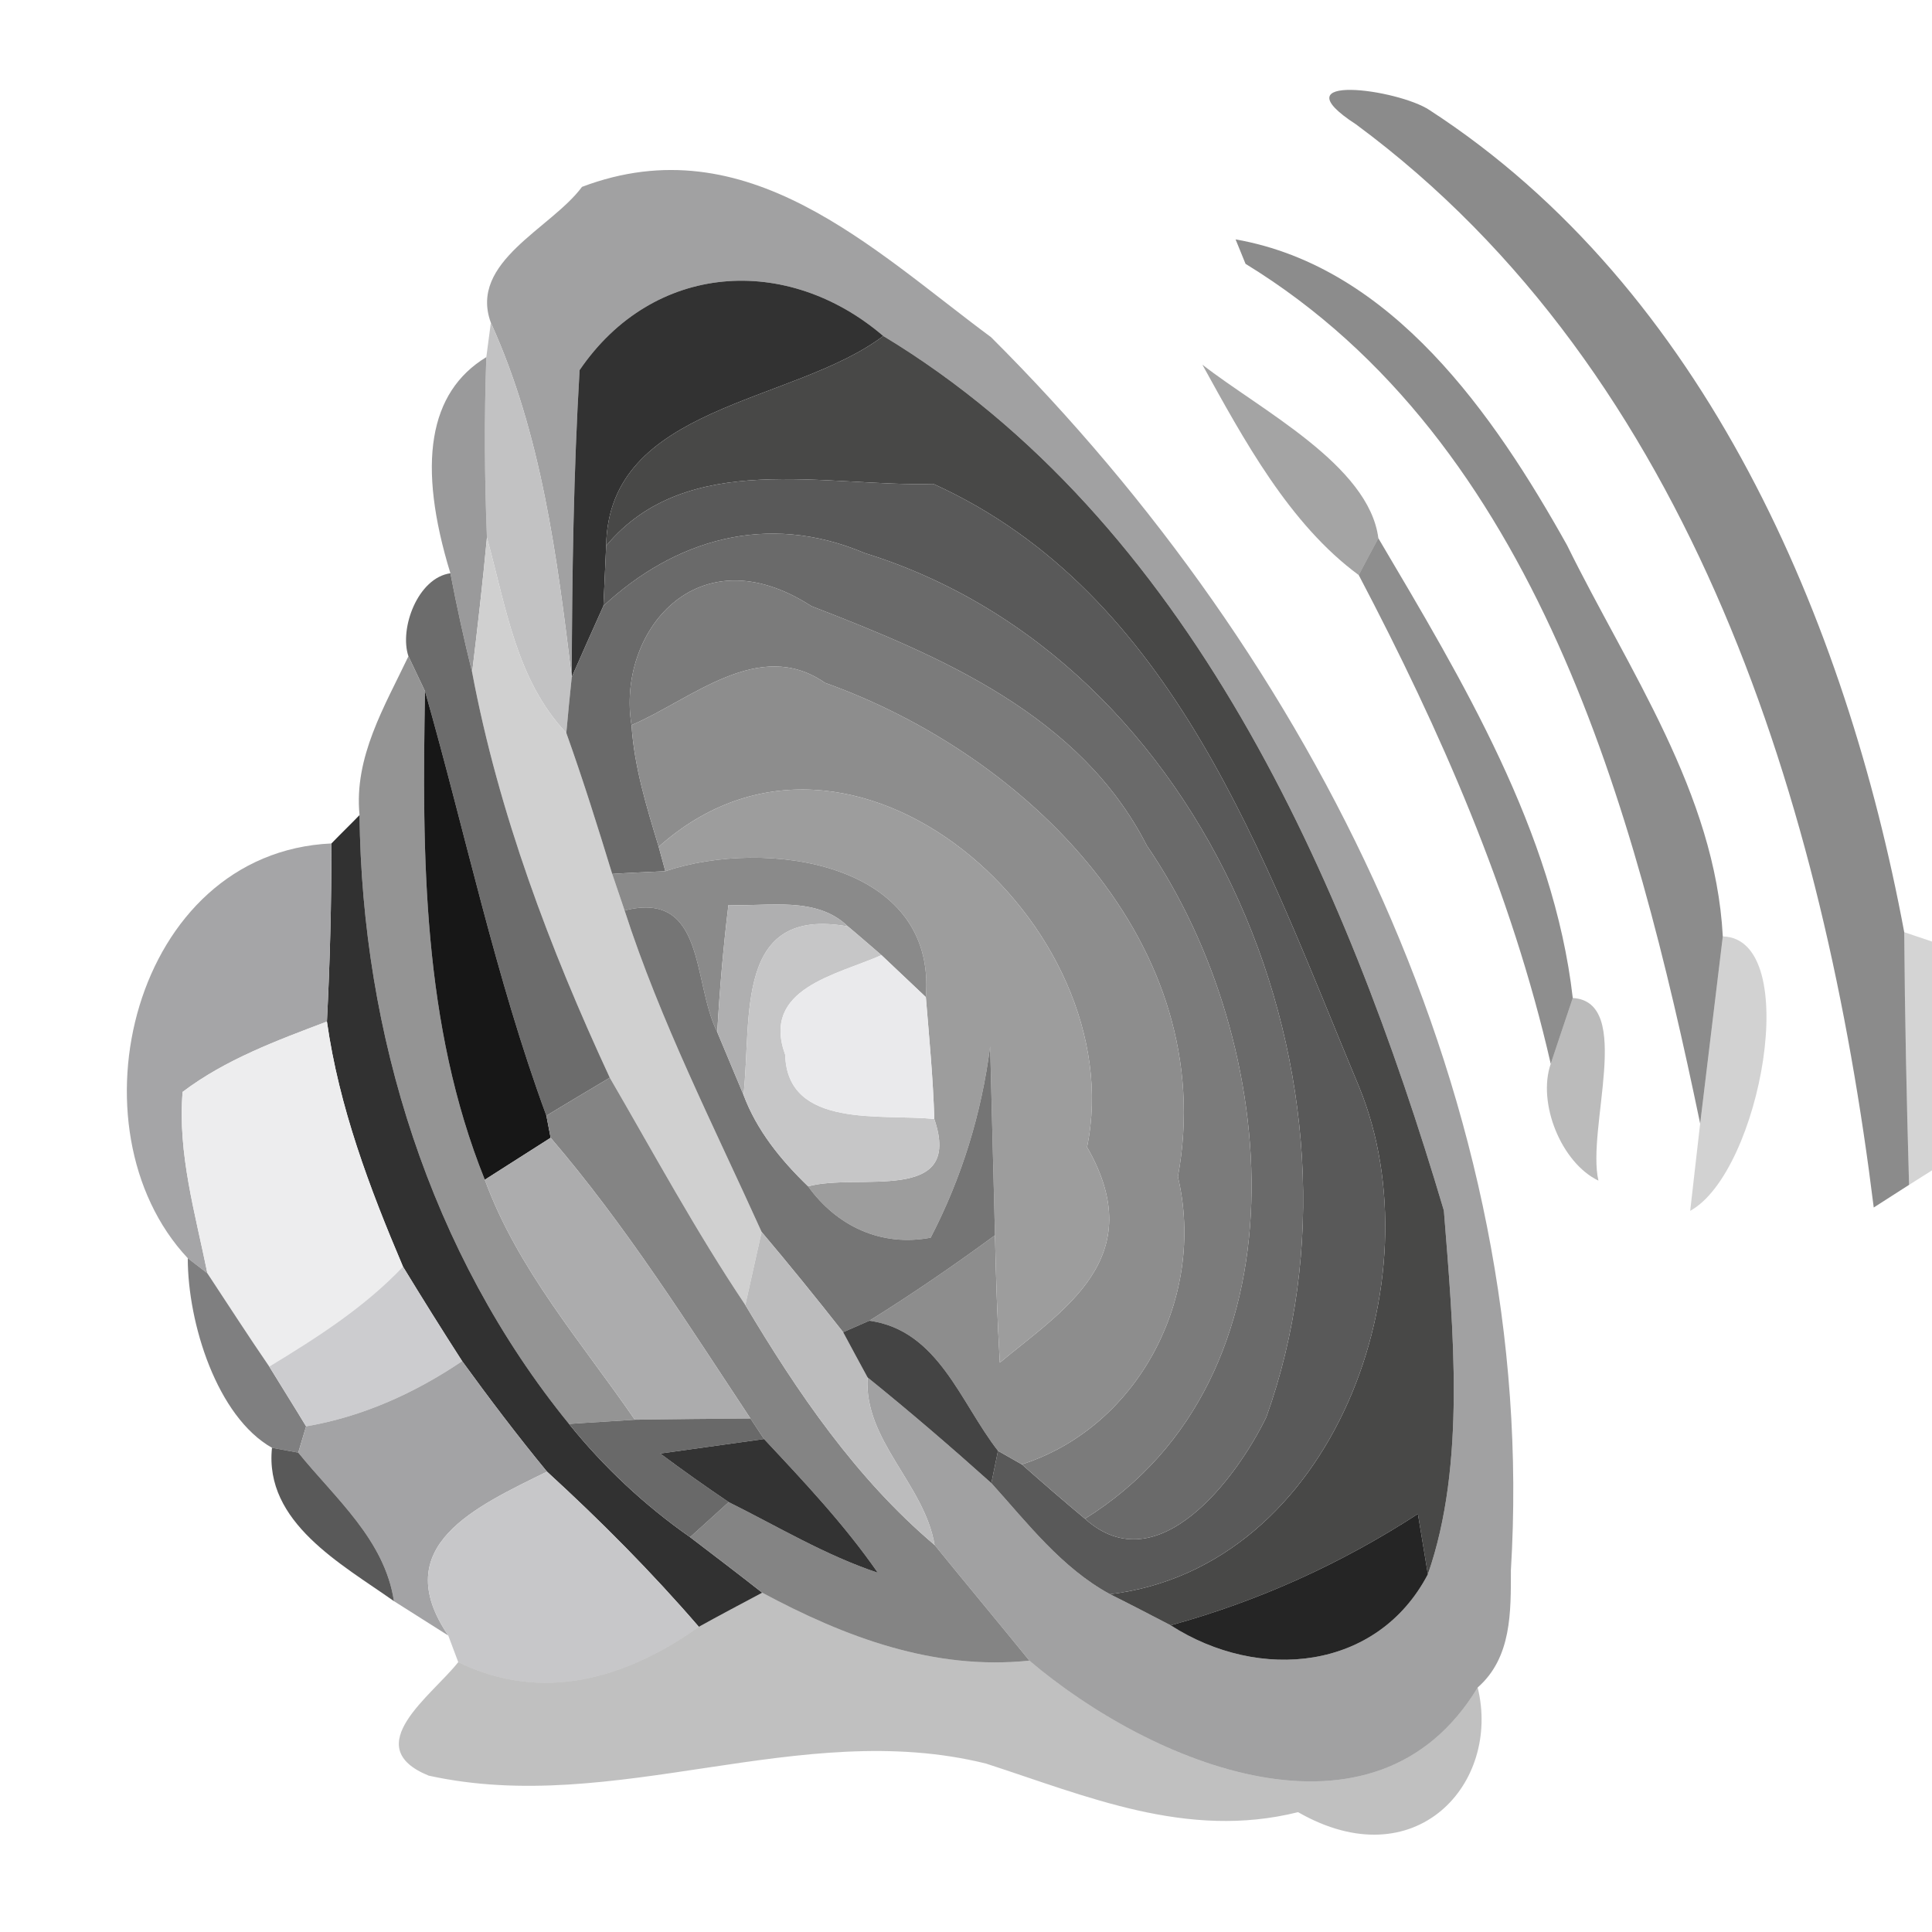 <?xml version="1.0" encoding="UTF-8" ?>
<!DOCTYPE svg PUBLIC "-//W3C//DTD SVG 1.1//EN" "http://www.w3.org/Graphics/SVG/1.1/DTD/svg11.dtd">
<svg width="64pt" height="64pt" viewBox="0 0 64 64" version="1.1" xmlns="http://www.w3.org/2000/svg">
<g id="#0e0e0e7b">
<path fill="#0e0e0e" opacity="0.48" d=" M 44.92 4.12 C 42.27 2.40 46.32 2.95 47.36 3.65 C 56.48 9.57 61.15 20.55 63.08 30.88 C 63.10 33.67 63.16 36.46 63.24 39.25 C 62.95 39.44 62.36 39.81 62.07 40.00 C 60.43 26.77 56.11 12.39 44.92 4.12 Z" />
</g>
<g id="#9f9fa0f8">
<path fill="#9f9fa0" opacity="0.97" d=" M 19.28 6.19 C 24.75 4.12 28.90 8.26 32.83 11.17 C 43.52 21.83 50.99 36.60 50.05 52.02 C 50.05 53.39 50.08 54.91 48.95 55.90 C 45.54 61.54 38.14 58.44 34.10 55.01 C 33.06 53.73 32.00 52.46 30.96 51.18 C 30.62 49.16 28.61 47.72 28.74 45.63 C 30.14 46.76 31.50 47.93 32.84 49.13 C 34.04 50.46 35.17 51.94 36.77 52.81 C 37.28 53.06 38.28 53.58 38.78 53.84 C 41.72 55.73 45.63 55.34 47.30 52.15 C 48.57 48.51 48.14 44.01 47.83 40.10 C 44.56 29.09 39.40 17.26 29.26 11.13 C 26.07 8.40 21.64 8.68 19.20 12.26 C 19.00 15.64 18.95 19.04 18.94 22.43 C 18.45 18.43 17.94 14.39 16.26 10.69 C 15.52 8.67 18.26 7.57 19.28 6.19 Z" />
</g>
<g id="#0b0b0b79">
<path fill="#0b0b0b" opacity="0.47" d=" M 40.93 7.93 C 46.11 8.84 49.49 13.73 51.91 18.06 C 53.94 22.19 56.82 26.28 57.07 31.02 C 56.88 32.57 56.51 35.67 56.32 37.22 C 54.16 26.87 50.93 14.66 41.26 8.74 L 40.93 7.93 Z" />
</g>
<g id="#323232ff">
<path fill="#323232" opacity="1.00" d=" M 19.20 12.26 C 21.64 8.68 26.07 8.40 29.26 11.13 C 26.27 13.39 20.15 13.41 20.08 18.08 C 20.06 18.58 20.01 19.57 19.99 20.07 C 19.72 20.66 19.20 21.84 18.94 22.43 C 18.95 19.04 19.00 15.64 19.20 12.26 Z" />
</g>
<g id="#c2c2c3ff">
<path fill="#c2c2c3" opacity="1.00" d=" M 16.26 10.69 C 17.94 14.39 18.45 18.43 18.94 22.43 C 18.89 22.89 18.80 23.82 18.76 24.28 C 17.09 22.51 16.76 20.08 16.13 17.81 C 16.05 15.81 16.04 13.82 16.11 11.83 L 16.26 10.69 Z" />
</g>
<g id="#484847ff">
<path fill="#484847" opacity="1.00" d=" M 29.26 11.13 C 39.40 17.26 44.56 29.09 47.83 40.10 C 48.14 44.01 48.57 48.51 47.30 52.15 C 47.22 51.65 47.05 50.65 46.97 50.15 C 44.43 51.80 41.69 53.04 38.78 53.84 C 38.28 53.58 37.28 53.06 36.77 52.81 C 44.17 51.92 47.64 42.37 45.02 36.00 C 41.89 28.52 38.92 19.66 30.92 16.03 C 27.36 16.14 22.75 14.87 20.08 18.08 C 20.15 13.41 26.27 13.39 29.26 11.13 Z" />
</g>
<g id="#8f8f90e6">
<path fill="#8f8f90" opacity="0.90" d=" M 14.92 18.99 C 13.81 15.37 14.20 12.99 16.11 11.83 C 16.04 13.82 16.05 15.81 16.13 17.81 C 15.99 19.30 15.82 20.79 15.64 22.27 C 15.37 21.18 15.13 20.09 14.92 18.99 Z" />
</g>
<g id="#12121261">
<path fill="#121212" opacity="0.38" d=" M 39.83 12.08 C 41.75 13.58 45.35 15.41 45.66 17.83 C 45.50 18.13 45.17 18.74 45.01 19.05 C 42.71 17.36 41.20 14.56 39.83 12.08 Z" />
</g>
<g id="#595959ff">
<path fill="#595959" opacity="1.00" d=" M 20.08 18.08 C 22.75 14.87 27.36 16.14 30.92 16.03 C 38.92 19.66 41.89 28.52 45.02 36.00 C 47.64 42.37 44.17 51.92 36.77 52.81 C 35.17 51.94 34.04 50.46 32.84 49.13 L 33.06 48.06 L 33.85 48.51 C 34.54 49.12 35.23 49.72 35.94 50.31 C 38.35 52.48 40.98 48.95 41.95 46.94 C 45.87 36.01 40.05 21.86 28.64 18.32 C 25.39 16.94 22.32 17.90 19.99 20.07 C 20.01 19.57 20.06 18.58 20.08 18.08 Z" />
</g>
<g id="#d0d0d0ff">
<path fill="#d0d0d0" opacity="1.00" d=" M 16.13 17.81 C 16.76 20.08 17.09 22.51 18.76 24.28 C 19.31 25.82 19.80 27.38 20.28 28.95 C 20.38 29.25 20.59 29.86 20.69 30.16 C 21.88 33.84 23.64 37.29 25.23 40.81 C 25.10 41.41 24.82 42.63 24.69 43.23 C 23.06 40.80 21.67 38.23 20.20 35.70 C 18.21 31.41 16.52 26.94 15.64 22.27 C 15.82 20.79 15.99 19.30 16.13 17.81 Z" />
</g>
<g id="#6a6a6aff">
<path fill="#6a6a6a" opacity="1.00" d=" M 19.99 20.07 C 22.32 17.90 25.39 16.94 28.64 18.32 C 40.05 21.86 45.87 36.01 41.95 46.94 C 40.98 48.95 38.35 52.48 35.94 50.31 C 43.43 45.65 42.46 34.53 37.99 28.01 C 35.79 23.69 31.15 21.73 26.88 20.08 C 23.07 17.62 20.42 20.98 20.92 24.02 C 21.01 25.41 21.42 26.73 21.82 28.05 L 22.04 28.86 C 21.60 28.88 20.72 28.92 20.28 28.95 C 19.80 27.38 19.31 25.82 18.76 24.28 C 18.80 23.82 18.89 22.89 18.94 22.43 C 19.20 21.84 19.72 20.66 19.99 20.07 Z" />
</g>
<g id="#1a1a1a7e">
<path fill="#1a1a1a" opacity="0.49" d=" M 45.01 19.05 C 45.17 18.74 45.50 18.13 45.66 17.83 C 48.43 22.52 51.47 27.55 52.10 33.06 C 51.92 33.60 51.55 34.69 51.37 35.24 C 50.07 29.55 47.71 24.19 45.01 19.05 Z" />
</g>
<g id="#6c6c6cfd">
<path fill="#6c6c6c" opacity="1.00" d=" M 13.53 21.74 C 13.22 20.82 13.84 19.14 14.92 18.99 C 15.13 20.09 15.37 21.18 15.64 22.27 C 16.52 26.94 18.21 31.41 20.20 35.70 C 19.68 36.01 18.62 36.64 18.10 36.96 C 16.41 32.37 15.41 27.56 14.08 22.90 C 13.94 22.61 13.67 22.03 13.53 21.74 Z" />
</g>
<g id="#7b7b7bff">
<path fill="#7b7b7b" opacity="1.00" d=" M 20.92 24.02 C 20.42 20.98 23.07 17.62 26.88 20.08 C 31.15 21.73 35.79 23.69 37.99 28.01 C 42.46 34.53 43.43 45.65 35.94 50.31 C 35.23 49.72 34.54 49.12 33.85 48.51 C 37.71 47.27 39.96 42.97 39.02 38.98 C 40.43 31.27 34.00 25.00 27.33 22.62 C 25.14 21.10 22.91 23.17 20.92 24.02 Z" />
</g>
<g id="#949494fb">
<path fill="#949494" opacity="1.00" d=" M 13.53 21.74 C 13.67 22.03 13.94 22.61 14.08 22.90 C 13.98 28.35 13.99 33.94 16.06 39.08 C 17.14 42.04 19.26 44.46 21.03 47.03 C 20.48 47.07 19.39 47.13 18.85 47.17 C 14.25 41.52 11.99 34.24 11.91 27.00 C 11.72 25.08 12.74 23.40 13.53 21.74 Z" />
</g>
<g id="#8d8d8dff">
<path fill="#8d8d8d" opacity="1.00" d=" M 20.92 24.02 C 22.91 23.17 25.14 21.10 27.33 22.62 C 34.00 25.00 40.43 31.27 39.02 38.98 C 39.96 42.97 37.71 47.27 33.85 48.51 L 33.06 48.06 C 31.81 46.46 31.09 44.07 28.80 43.75 C 30.23 42.86 31.61 41.91 32.96 40.92 C 32.99 42.33 33.04 43.74 33.12 45.14 C 35.19 43.41 38.13 41.68 36.01 38.00 C 37.51 30.69 28.23 22.33 21.82 28.05 C 21.42 26.73 21.01 25.41 20.92 24.02 Z" />
</g>
<g id="#171717ff">
<path fill="#171717" opacity="1.00" d=" M 14.08 22.90 C 15.41 27.56 16.41 32.37 18.10 36.96 L 18.24 37.69 C 17.69 38.04 16.61 38.73 16.06 39.08 C 13.99 33.94 13.98 28.35 14.08 22.90 Z" />
</g>
<g id="#9d9d9dff">
<path fill="#9d9d9d" opacity="1.00" d=" M 21.82 28.05 C 28.23 22.33 37.51 30.69 36.01 38.00 C 38.13 41.68 35.19 43.41 33.12 45.14 C 33.04 43.74 32.99 42.33 32.96 40.92 C 32.92 39.35 32.84 36.23 32.80 34.66 C 32.51 36.92 31.85 39.03 30.83 41.00 C 29.19 41.31 27.72 40.62 26.77 39.30 C 28.41 38.84 31.92 39.92 30.95 37.07 C 30.91 35.72 30.78 34.38 30.67 33.03 C 31.04 28.55 25.35 27.75 22.04 28.86 L 21.82 28.05 Z" />
</g>
<g id="#313131fe">
<path fill="#313131" opacity="1.00" d=" M 10.98 27.94 C 11.21 27.70 11.68 27.24 11.91 27.00 C 11.99 34.24 14.25 41.52 18.85 47.17 C 20.00 48.60 21.36 49.87 22.86 50.92 C 23.66 51.53 24.46 52.14 25.25 52.76 C 24.72 53.04 23.67 53.60 23.15 53.89 C 21.58 52.07 19.89 50.37 18.12 48.75 C 17.14 47.56 16.21 46.33 15.31 45.09 C 14.64 44.05 13.99 43.01 13.35 41.96 C 12.24 39.35 11.23 36.67 10.83 33.84 C 10.93 31.88 10.98 29.91 10.98 27.94 Z" />
</g>
<g id="#a1a1a3f6">
<path fill="#a1a1a3" opacity="0.96" d=" M 6.22 41.68 C 2.20 37.39 4.39 28.24 10.98 27.94 C 10.98 29.91 10.93 31.88 10.83 33.84 C 9.17 34.47 7.48 35.09 6.05 36.17 C 5.88 38.21 6.47 40.20 6.87 42.18 L 6.22 41.68 Z" />
</g>
<g id="#8a8a8aff">
<path fill="#8a8a8a" opacity="1.00" d=" M 22.04 28.86 C 25.35 27.75 31.04 28.55 30.67 33.03 C 30.30 32.68 29.57 31.99 29.20 31.64 C 28.92 31.40 28.37 30.92 28.09 30.69 C 27.04 29.67 25.44 30.04 24.13 29.98 C 23.96 31.38 23.84 32.78 23.76 34.19 C 22.93 32.55 23.39 29.48 20.69 30.16 C 20.59 29.86 20.38 29.25 20.28 28.95 C 20.72 28.92 21.60 28.88 22.04 28.86 Z" />
</g>
<g id="#757575ff">
<path fill="#757575" opacity="1.00" d=" M 20.69 30.16 C 23.39 29.48 22.93 32.55 23.76 34.19 C 23.98 34.71 24.41 35.75 24.63 36.27 C 25.07 37.45 25.87 38.43 26.77 39.30 C 27.72 40.62 29.19 41.31 30.83 41.00 C 31.85 39.03 32.51 36.92 32.80 34.66 C 32.84 36.23 32.92 39.35 32.96 40.92 C 31.61 41.91 30.23 42.86 28.80 43.75 L 27.93 44.13 C 27.05 43.01 26.15 41.90 25.23 40.81 C 23.64 37.29 21.88 33.84 20.69 30.16 Z" />
</g>
<g id="#afafb0ff">
<path fill="#afafb0" opacity="1.00" d=" M 24.13 29.98 C 25.44 30.04 27.04 29.67 28.09 30.69 C 24.32 30.01 24.91 33.68 24.63 36.27 C 24.41 35.75 23.98 34.71 23.76 34.19 C 23.84 32.78 23.96 31.38 24.13 29.98 Z" />
</g>
<g id="#c6c6c7ff">
<path fill="#c6c6c7" opacity="1.00" d=" M 24.63 36.27 C 24.91 33.68 24.32 30.01 28.09 30.69 C 28.37 30.92 28.92 31.40 29.20 31.64 C 27.71 32.30 25.21 32.74 26.01 34.94 C 26.08 37.42 29.25 36.88 30.95 37.07 C 31.92 39.92 28.41 38.84 26.77 39.30 C 25.87 38.43 25.07 37.45 24.63 36.27 Z" />
</g>
<g id="#0606062d">
<path fill="#060606" opacity="0.18" d=" M 57.07 31.02 C 59.74 31.09 58.32 38.83 55.99 40.11 C 56.07 39.38 56.24 37.94 56.32 37.22 C 56.51 35.67 56.88 32.57 57.07 31.02 Z" />
</g>
<g id="#0505052c">
<path fill="#050505" opacity="0.17" d=" M 63.08 30.88 L 64.00 31.19 L 64.00 38.77 L 63.24 39.25 C 63.16 36.46 63.10 33.67 63.08 30.88 Z" />
</g>
<g id="#eaeaecff">
<path fill="#eaeaec" opacity="1.00" d=" M 26.01 34.94 C 25.21 32.74 27.71 32.30 29.20 31.64 C 29.57 31.99 30.30 32.68 30.67 33.03 C 30.78 34.38 30.91 35.72 30.95 37.07 C 29.25 36.88 26.08 37.42 26.01 34.94 Z" />
</g>
<g id="#0c0c0c48">
<path fill="#0c0c0c" opacity="0.28" d=" M 52.10 33.06 C 54.13 33.18 52.55 37.38 52.95 39.11 C 51.72 38.52 50.92 36.54 51.37 35.24 C 51.55 34.69 51.92 33.60 52.10 33.06 Z" />
</g>
<g id="#ededeeff">
<path fill="#ededee" opacity="1.00" d=" M 6.05 36.17 C 7.48 35.09 9.17 34.47 10.83 33.84 C 11.23 36.67 12.24 39.35 13.35 41.96 C 12.07 43.31 10.50 44.31 8.92 45.27 C 8.22 44.25 7.55 43.21 6.87 42.18 C 6.47 40.20 5.88 38.21 6.05 36.17 Z" />
</g>
<g id="#848484fc">
<path fill="#848484" opacity="1.00" d=" M 18.10 36.96 C 18.62 36.64 19.68 36.01 20.20 35.70 C 21.67 38.23 23.06 40.80 24.69 43.23 C 26.42 46.13 28.36 48.98 30.96 51.18 C 32.00 52.46 33.06 53.73 34.10 55.01 C 30.93 55.34 27.99 54.23 25.25 52.76 C 24.46 52.14 23.66 51.53 22.86 50.92 C 23.18 50.63 23.82 50.05 24.14 49.76 C 25.77 50.57 27.34 51.52 29.08 52.10 C 27.97 50.50 26.63 49.08 25.31 47.67 L 24.86 46.99 C 22.76 43.82 20.72 40.58 18.24 37.69 L 18.10 36.96 Z" />
</g>
<g id="#acacadff">
<path fill="#acacad" opacity="1.00" d=" M 16.06 39.08 C 16.61 38.73 17.69 38.04 18.24 37.69 C 20.72 40.58 22.76 43.82 24.86 46.99 C 23.58 47.00 22.31 47.01 21.03 47.03 C 19.26 44.46 17.14 42.04 16.06 39.08 Z" />
</g>
<g id="#bcbcbdff">
<path fill="#bcbcbd" opacity="1.00" d=" M 25.23 40.81 C 26.15 41.90 27.05 43.01 27.93 44.13 C 28.13 44.51 28.54 45.26 28.74 45.63 C 28.61 47.72 30.62 49.16 30.96 51.18 C 28.36 48.98 26.42 46.13 24.69 43.23 C 24.82 42.63 25.10 41.41 25.23 40.81 Z" />
</g>
<g id="#777778ef">
<path fill="#777778" opacity="0.94" d=" M 6.22 41.68 L 6.87 42.18 C 7.55 43.21 8.22 44.25 8.92 45.27 C 9.22 45.76 9.84 46.75 10.14 47.25 L 9.88 48.12 L 9.01 47.96 C 7.19 46.93 6.22 43.84 6.22 41.68 Z" />
</g>
<g id="#cccccfff">
<path fill="#cccccf" opacity="1.00" d=" M 13.35 41.96 C 13.99 43.01 14.64 44.05 15.31 45.09 C 13.74 46.15 12.01 46.93 10.14 47.25 C 9.84 46.75 9.22 45.76 8.92 45.27 C 10.50 44.31 12.07 43.31 13.35 41.96 Z" />
</g>
<g id="#444444ff">
<path fill="#444444" opacity="1.00" d=" M 27.93 44.13 L 28.80 43.75 C 31.09 44.07 31.81 46.46 33.06 48.06 L 32.84 49.13 C 31.50 47.93 30.14 46.76 28.74 45.63 C 28.54 45.26 28.13 44.51 27.93 44.13 Z" />
</g>
<g id="#a3a3a5fe">
<path fill="#a3a3a5" opacity="1.00" d=" M 15.31 45.09 C 16.21 46.33 17.14 47.56 18.12 48.75 C 15.77 49.91 12.83 51.21 14.85 54.18 C 14.40 53.89 13.50 53.33 13.05 53.04 C 12.74 51.00 11.11 49.64 9.88 48.12 L 10.14 47.25 C 12.01 46.93 13.74 46.15 15.31 45.09 Z" />
</g>
<g id="#696969ff">
<path fill="#696969" opacity="1.00" d=" M 18.85 47.17 C 19.39 47.13 20.48 47.07 21.03 47.03 C 22.31 47.01 23.58 47.00 24.86 46.99 L 25.31 47.67 C 24.45 47.79 22.73 48.03 21.87 48.15 C 22.61 48.70 23.37 49.24 24.14 49.76 C 23.82 50.05 23.18 50.63 22.86 50.92 C 21.36 49.87 20.00 48.60 18.85 47.17 Z" />
</g>
<g id="#454545e2">
<path fill="#454545" opacity="0.89" d=" M 9.01 47.96 L 9.88 48.12 C 11.11 49.64 12.74 51.00 13.05 53.04 C 11.31 51.81 8.75 50.43 9.01 47.96 Z" />
</g>
<g id="#333333ff">
<path fill="#333333" opacity="1.00" d=" M 21.87 48.15 C 22.73 48.03 24.45 47.79 25.31 47.67 C 26.63 49.08 27.97 50.50 29.08 52.10 C 27.34 51.52 25.77 50.57 24.14 49.76 C 23.37 49.24 22.61 48.70 21.87 48.15 Z" />
</g>
<g id="#c7c7c9fe">
<path fill="#c7c7c9" opacity="1.00" d=" M 14.85 54.18 C 12.83 51.21 15.77 49.91 18.12 48.75 C 19.89 50.37 21.58 52.07 23.15 53.89 C 20.74 55.61 17.96 56.42 15.18 55.06 L 14.85 54.18 Z" />
</g>
<g id="#252525ff">
<path fill="#252525" opacity="1.00" d=" M 38.78 53.84 C 41.69 53.04 44.43 51.80 46.97 50.15 C 47.05 50.65 47.22 51.65 47.30 52.15 C 45.63 55.34 41.72 55.73 38.78 53.84 Z" />
</g>
<g id="#06060640">
<path fill="#060606" opacity="0.25" d=" M 23.15 53.89 C 23.67 53.60 24.72 53.04 25.25 52.76 C 27.99 54.23 30.93 55.34 34.10 55.01 C 38.14 58.44 45.54 61.54 48.95 55.90 C 49.73 59.08 46.89 62.26 43.00 60.03 C 39.32 60.95 36.00 59.50 32.66 58.42 C 26.48 56.89 20.38 60.18 14.20 58.82 C 11.85 57.86 14.32 56.16 15.18 55.06 C 17.96 56.42 20.74 55.61 23.15 53.89 Z" />
</g>
</svg>
